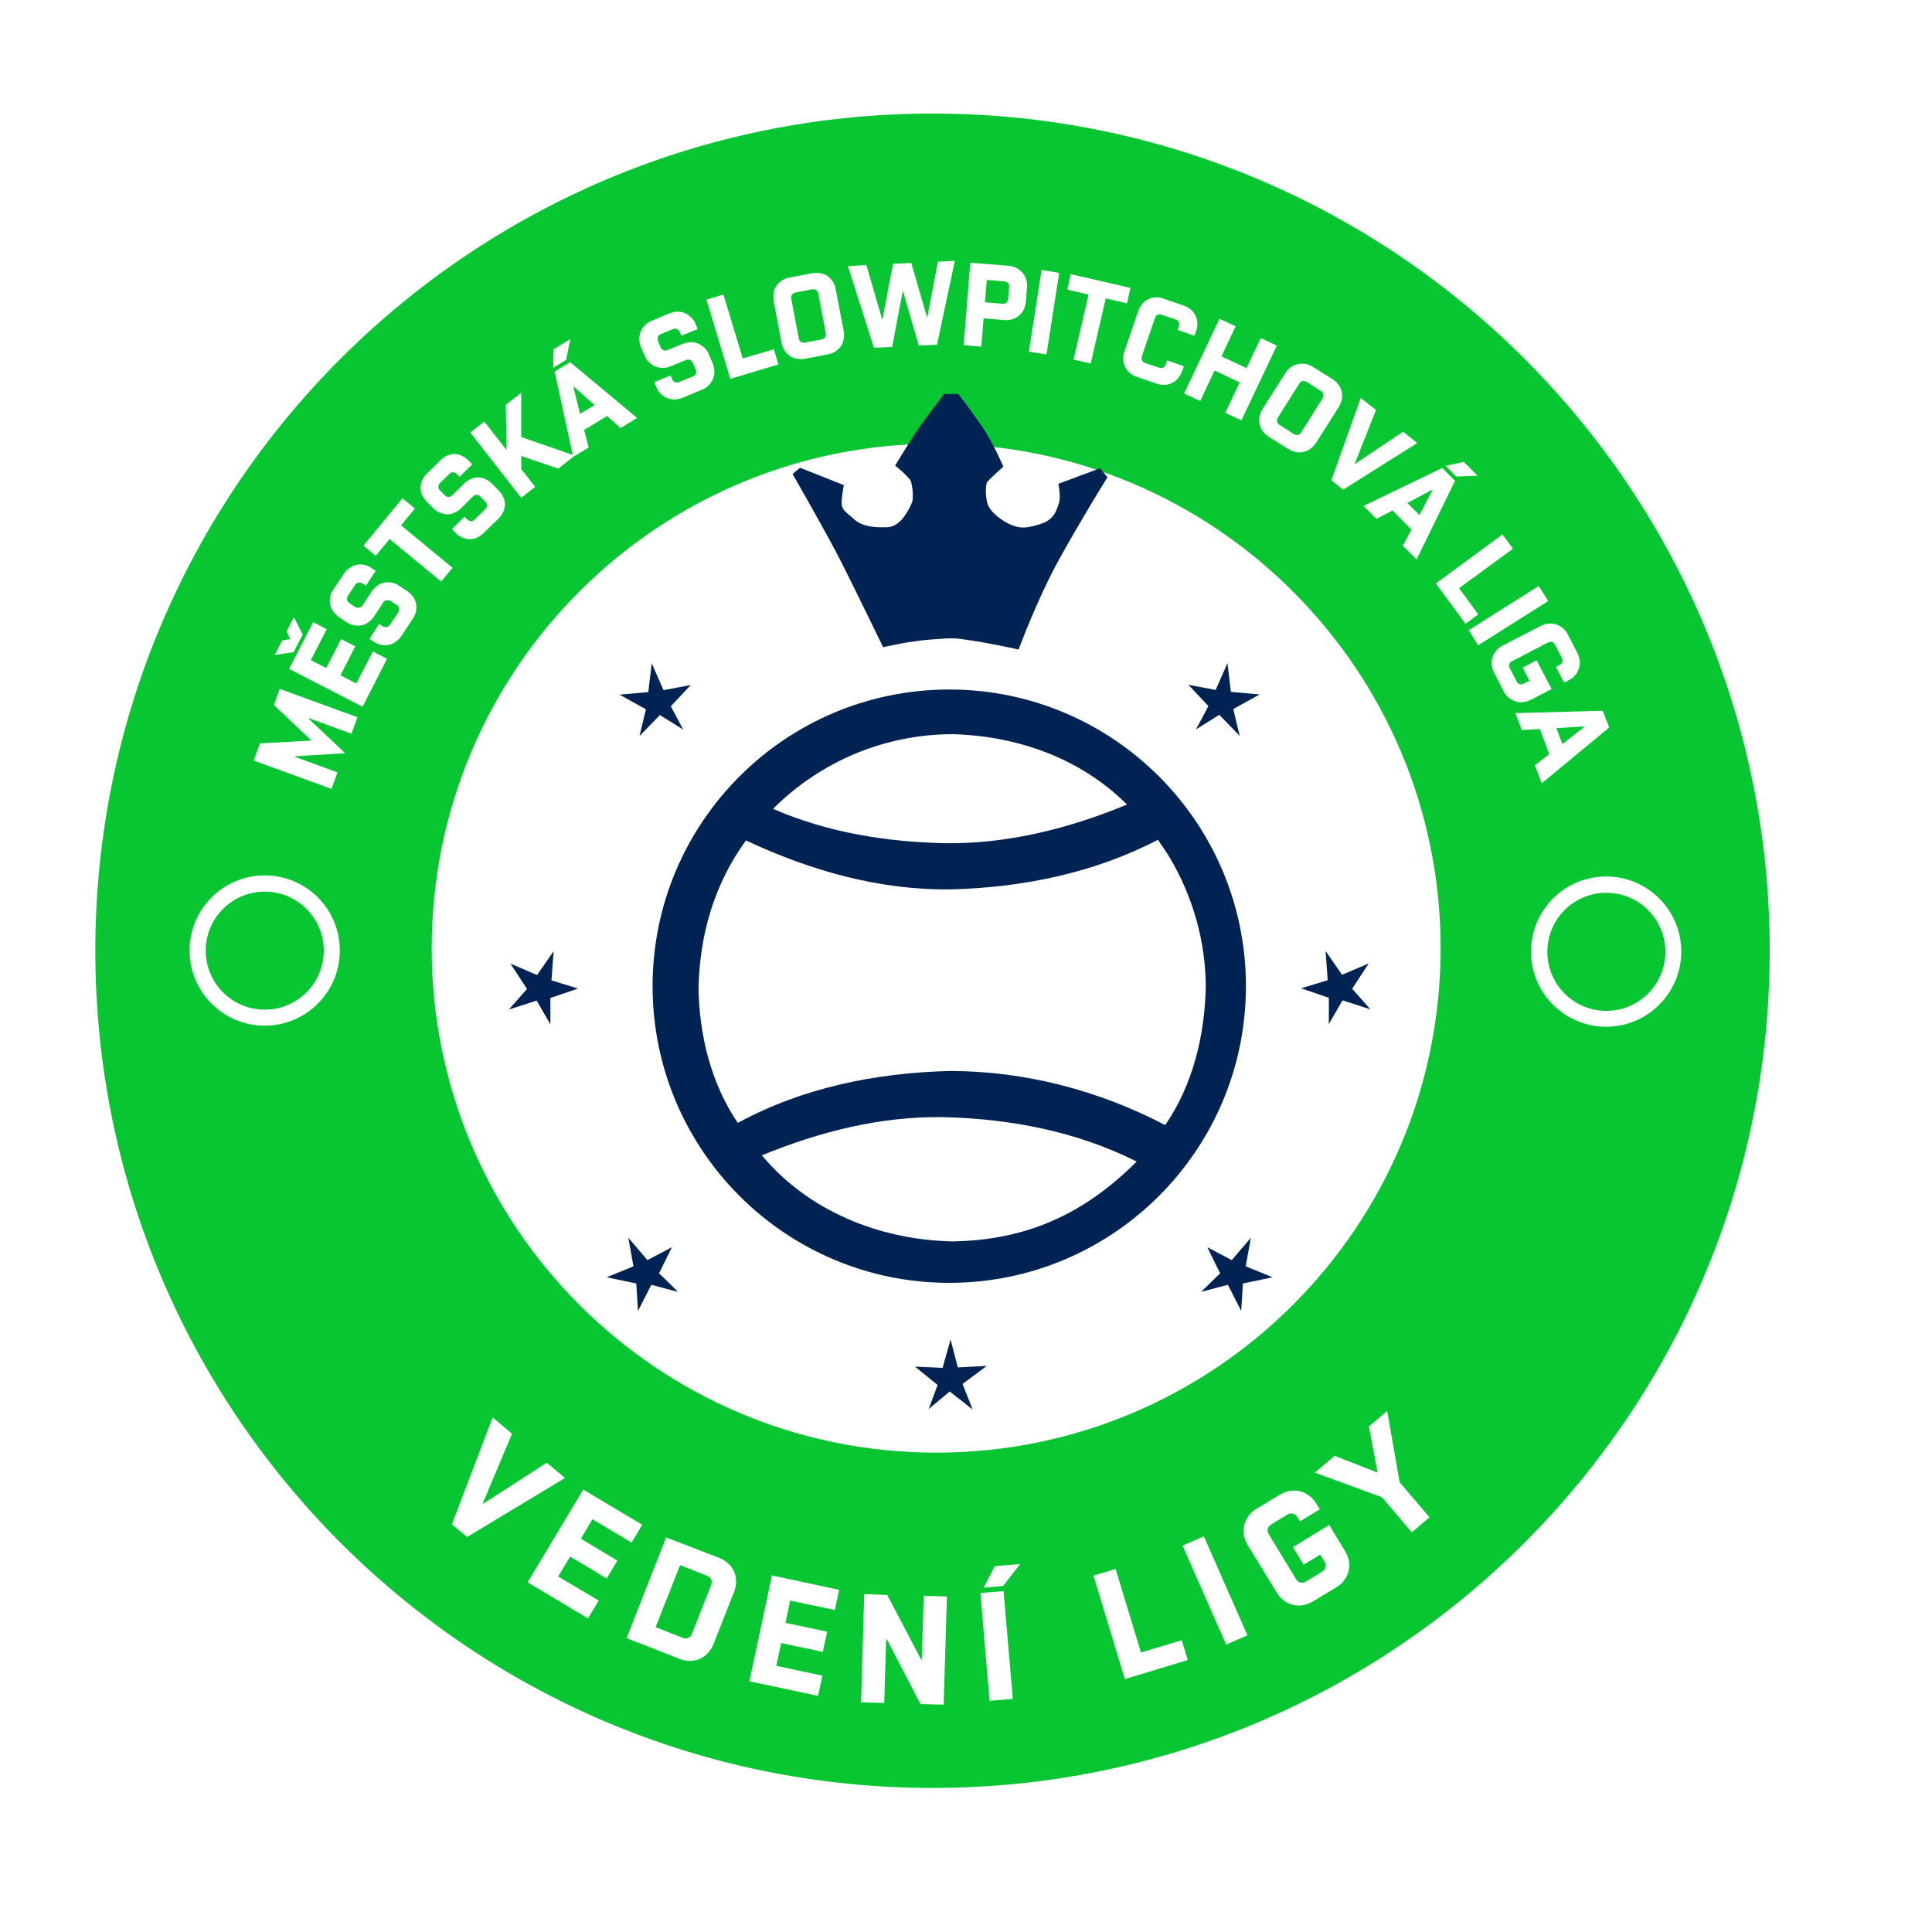 <?xml version="1.0" encoding="utf-8"?>
<!-- Generator: Adobe Illustrator 22.0.0, SVG Export Plug-In . SVG Version: 6.00 Build 0)  -->
<svg version="1.1" id="Layer_1" xmlns="http://www.w3.org/2000/svg" xmlns:xlink="http://www.w3.org/1999/xlink" x="0px" y="0px"
	 viewBox="0 0 900 900" style="enable-background:new 0 0 900 900;" xml:space="preserve">
<style type="text/css">
	.st0{fill:#07C632;}
	.st1{fill:#012354;}
</style>
<path class="st0" d="M459.7,130.4l8.2,0.7c0.7,0.1,1.3,0.3,1.7,0.8c0.4,0.5,0.6,1.1,0.5,1.8l-0.5,5.6c-0.1,0.7-0.3,1.3-0.8,1.7
	c-0.5,0.4-1.1,0.6-1.8,0.5l-8.2-0.7L459.7,130.4z M452,122.4l-3.1,38.4l8.2,0.7l1.1-13.2l9.6,0.8c1.4,0.1,2.7,0,3.8-0.4
	c1.2-0.4,2.2-0.9,3.1-1.7c0.9-0.8,1.6-1.7,2.2-2.8c0.5-1.1,0.9-2.3,1-3.7l0.5-6.6c0.1-1.4,0-2.7-0.4-3.8c-0.4-1.2-0.9-2.2-1.7-3.1
	c-0.8-0.9-1.7-1.6-2.8-2.2c-1.1-0.5-2.3-0.9-3.7-1L452,122.4z M444.8,121.5l-7.9,0.4l-4.9,25.8l-0.2,0l-7.3-25.2l-8.5,0.4l-4.9,25.8
	l-0.2,0l-7.3-25.2L395,124l12.1,38l8.5-0.4l4.9-25.8l0.2,0l7.3,25.2l8.5-0.4L444.8,121.5z M485.2,125.8l-5.9,38l8.2,1.3l5.9-38
	L485.2,125.8z M378.8,134.7c1.1,0.2,0.7,0,1.4,0.4c0.5,0.4,0.9,0.9,1,1.6l3.5,18.5c0.1,0.7,0,1.3-0.3,1.9c-0.4,0.5-0.9,0.9-1.6,1
	l-7.8,1.5c-0.7,0.1-1.3,0-1.9-0.3c-0.5-0.4-0.9-0.9-1-1.6l-3.5-18.5c-0.1-0.7,0-1.3,0.3-1.9c0.4-0.5,0.9-0.9,1.6-1l7.8-1.5
	L378.8,134.7z M379.7,127.1c-0.5,0-1,0.1-1.4,0.2l-10.5,2c-1.4,0.3-2.6,0.7-3.6,1.4c-1,0.7-1.9,1.5-2.5,2.4c-0.7,1-1.1,2-1.3,3.3
	c-0.2,1.2-0.2,2.5,0,3.9l3.7,19.4c0.3,1.4,0.7,2.6,1.4,3.6c0.7,1,1.5,1.9,2.4,2.5c1,0.7,2,1.1,3.3,1.3c1.2,0.2,2.5,0.2,3.9,0l10.5-2
	c1.4-0.3,2.6-0.7,3.6-1.4c1-0.7,1.9-1.5,2.5-2.4c0.7-1,1.1-2,1.3-3.3c0.2-1.2,0.2-2.5,0-3.9l-3.7-19.4c-0.3-1.4-0.7-2.6-1.4-3.6
	c-0.7-1-1.5-1.9-2.4-2.5c-1-0.7-2-1.1-3.3-1.3l-0.9-0.1C380.2,127.1,380.7,127.1,379.7,127.1L379.7,127.1z M498.8,127.7l-1.6,7.2
	l9.9,2.3l-7,30.3l8,1.8l7-30.3l9.9,2.3l1.6-7.2L498.8,127.7z M265.7,158l-7.8,4.7l-0.2,8.6l6-3.6L265.7,158z M337,137.2l-7.9,2.4
	l11.1,36.9l22.4-6.7l-2.1-7.1L346,167L337,137.2z M538.3,138.5c-1.2,0.1-2.4,0.4-3.4,0.9c-1,0.5-2,1.2-2.8,2.2
	c-0.8,0.9-1.4,2-1.9,3.4l-6.4,18.7c-0.5,1.3-0.6,2.6-0.6,3.8c0.1,1.2,0.4,2.4,0.9,3.4c0.5,1,1.2,2,2.2,2.8c0.9,0.8,2,1.4,3.4,1.9
	l9.1,3.1c1.3,0.5,2.6,0.6,3.8,0.6c1.2-0.1,2.4-0.4,3.4-0.9c1-0.5,2-1.2,2.8-2.2s1.4-2,1.9-3.4l0.8-2.2l-7.8-2.7l-0.6,1.8
	c-0.2,0.7-0.6,1.2-1.2,1.5c-0.6,0.3-1.2,0.3-1.9,0.1l-6.5-2.2c-0.7-0.2-1.2-0.6-1.5-1.2c-0.3-0.6-0.3-1.2-0.1-1.9l6.1-17.8
	c0.2-0.7,0.6-1.2,1.2-1.5s1.2-0.3,1.9-0.1l6.5,2.2c0.7,0.2,1.2,0.6,1.5,1.2c0.3,0.6,0.3,1.2,0.1,1.9l-0.6,1.8l7.8,2.7l0.8-2.2
	c0.5-1.3,0.6-2.6,0.6-3.8c-0.1-1.2-0.4-2.4-0.9-3.4c-0.5-1-1.2-2-2.2-2.8c-0.9-0.8-2-1.4-3.4-1.9l-9.1-3.1
	C540.8,138.6,539.5,138.4,538.3,138.5L538.3,138.5z M315.6,145.2c-1.2,0-2.5,0.3-3.8,0.8l-8.1,3.4c-1.3,0.5-2.4,1.2-3.2,2.1
	c-0.9,0.9-1.5,1.8-2,2.9c-0.4,1.1-0.7,2.2-0.7,3.5c0,1.2,0.3,2.5,0.8,3.8l1.6,3.8c0.5,1.3,1.2,2.4,2.1,3.2c0.9,0.9,1.8,1.5,2.9,2
	c1.1,0.4,2.2,0.7,3.5,0.7c1.2,0,2.5-0.3,3.8-0.8l7.1-2.9c0.7-0.3,1.3-0.3,1.9,0c0.6,0.2,1,0.7,1.3,1.4l1.3,3.1
	c0.3,0.7,0.3,1.3,0,1.9c-0.2,0.6-0.7,1-1.4,1.3l-6.4,2.6c-0.7,0.3-1.3,0.3-1.9,0c-0.6-0.2-1-0.7-1.3-1.4l-0.7-1.7l-7.6,3.1l0.9,2.2
	c0.5,1.3,1.2,2.4,2.1,3.2c0.9,0.9,1.8,1.5,2.9,2c1.1,0.4,2.2,0.7,3.5,0.7c1.2,0,2.5-0.3,3.8-0.8l8.9-3.7c1.3-0.5,2.4-1.2,3.2-2.1
	c0.9-0.9,1.5-1.8,2-2.9c0.4-1.1,0.7-2.2,0.7-3.5c0-1.2-0.3-2.5-0.8-3.8l-1.7-4c-0.5-1.3-1.2-2.4-2.1-3.2c-0.9-0.9-1.8-1.5-2.9-2
	c-1.1-0.4-2.2-0.7-3.5-0.7c-1.2,0-2.5,0.3-3.8,0.8l-7.1,2.9c-0.7,0.3-1.3,0.3-1.9,0c-0.6-0.2-1-0.7-1.3-1.4l-1.2-2.9
	c-0.3-0.7-0.3-1.3,0-1.9c0.2-0.6,0.7-1,1.4-1.3l5.6-2.3c0.7-0.3,1.3-0.3,1.9,0c0.6,0.2,1,0.7,1.3,1.4l0.7,1.7l7.6-3.1l-0.9-2.2
	c-0.5-1.3-1.2-2.4-2.1-3.2c-0.9-0.9-1.8-1.5-2.9-2C318,145.4,316.9,145.2,315.6,145.2L315.6,145.2z M568.1,148.5l-16.5,34.8l7.5,3.5
	l6.7-14.2l11.7,5.5l-6.7,14.2l7.5,3.5l16.5-34.8l-7.5-3.5l-6.6,14l-11.7-5.5l6.6-14L568.1,148.5z M607.8,177.5l0.9,0.4l6.7,4.3
	c0.6,0.4,1,0.9,1.1,1.5c0.1,0.6,0,1.3-0.4,1.9l-10,15.9c-0.4,0.6-0.9,1-1.5,1.1c-0.6,0.1-1.3,0-1.9-0.4l-6.7-4.3
	c-0.6-0.4-1-0.9-1.1-1.5c-0.1-0.6,0-1.3,0.4-1.9l10-15.9c0.4-0.6,0.9-1,1.5-1.1L607.8,177.5z M606.2,169.4l-1.7,0.2
	c-1.1,0.3-2.2,0.7-3.2,1.5c-1,0.7-1.9,1.7-2.6,2.8l-10.6,16.7c-0.7,1.2-1.2,2.4-1.4,3.6c-0.2,1.2-0.2,2.4,0.1,3.5
	c0.3,1.1,0.7,2.2,1.5,3.2c0.7,1,1.7,1.9,2.8,2.6l9.1,5.7c1.2,0.7,2.4,1.2,3.6,1.4c1.2,0.2,2.4,0.2,3.5-0.1c1.1-0.3,2.2-0.7,3.2-1.5
	c1-0.7,1.9-1.7,2.6-2.8l10.6-16.7c0.7-1.2,1.2-2.4,1.4-3.6c0.2-1.2,0.2-2.4-0.1-3.5c-0.3-1.1-0.7-2.2-1.5-3.2
	c-0.7-1-1.7-1.9-2.8-2.6l-9.1-5.7c-1.2-0.7-2.4-1.2-3.6-1.4L606.2,169.4z M681.9,215.2l-8.4,1.8l4.9,5l9.9-0.4L681.9,215.2z
	 M633.9,185.4l-13.7,38.3l5.5,4.4l34.5-21.7l-6.6-5.3l-22.3,15l-0.2-0.1l9.9-25L633.9,185.4z M267.3,180.1l9.7,8.6l-6.8,4.1
	l-3.1-12.6L267.3,180.1z M265.6,168.7l-7.2,4.4l8.4,38.8l-24-8.3l0-20.6l-7.2,5.6l0.4,20.6l-0.2,0.2l-10.2-13l-6.5,5.1l23.7,30.4
	l6.5-5.1l-6.5-8.3l0-6.1l17.3,5.9l7.1-5.6l7-4.2l-2.1-8.2l10.7-6.5l6.3,5.6l7.7-4.7L265.6,168.7z M211.8,211.5
	c-1.2,0-2.3,0.2-3.4,0.7c-1.1,0.5-2.2,1.2-3.2,2.2l-6.3,6.2c-1,1-1.7,2-2.2,3.1c-0.5,1.1-0.7,2.3-0.8,3.4c0,1.2,0.2,2.3,0.7,3.4
	c0.5,1.1,1.2,2.2,2.2,3.2l2.9,2.9c1,1,2,1.7,3.1,2.2c1.1,0.5,2.3,0.7,3.4,0.8c1.2,0,2.3-0.2,3.4-0.7c1.1-0.5,2.2-1.2,3.2-2.2
	l5.5-5.4c0.5-0.5,1.1-0.8,1.8-0.8c0.6,0,1.2,0.3,1.7,0.8l2.3,2.4c0.5,0.5,0.8,1.1,0.8,1.8c0,0.6-0.3,1.2-0.8,1.7l-4.9,4.8
	c-0.5,0.5-1.1,0.8-1.8,0.8c-0.6,0-1.2-0.3-1.7-0.8l-1.3-1.3l-5.9,5.8l1.7,1.7c1,1,2,1.7,3.1,2.2c1.1,0.5,2.3,0.7,3.4,0.8
	c1.2,0,2.3-0.2,3.4-0.7s2.2-1.2,3.2-2.2l6.9-6.7c1-1,1.7-2,2.2-3.1s0.7-2.3,0.8-3.4c0-1.2-0.2-2.3-0.7-3.4c-0.5-1.1-1.2-2.2-2.2-3.2
	l-3-3.1c-1-1-2-1.7-3.1-2.2c-1.1-0.5-2.3-0.7-3.4-0.8c-1.2,0-2.3,0.2-3.4,0.7c-1.1,0.5-2.2,1.2-3.2,2.2l-5.5,5.4
	c-0.5,0.5-1.1,0.8-1.8,0.8c-0.6,0-1.2-0.3-1.7-0.8l-2.2-2.2c-0.5-0.5-0.8-1.1-0.8-1.8c0-0.6,0.3-1.2,0.8-1.7l4.3-4.2
	c0.5-0.5,1.1-0.8,1.8-0.8c0.6,0,1.2,0.3,1.7,0.8l1.3,1.3l5.9-5.8l-1.7-1.7c-1-1-2-1.7-3.1-2.2C214.1,211.8,213,211.5,211.8,211.5
	L211.8,211.5z M667.1,228.2l0.2,0.2l-6.1,11.5l-5.6-5.6L667.1,228.2z M671.9,218l-36.7,17.7l6,6l7.5-3.9l8.8,8.9l-4,7.5l6.4,6.4
	l17.9-36.6L671.9,218z M187.5,232.1l-18.2,22.1l5.7,4.7l6.5-7.8l24,19.8l5.3-6.4l-24-19.8l6.5-7.8L187.5,232.1z M699.9,249l-31,22.8
	l13.8,18.8l5.9-4.4l-8.9-12.2l25.1-18.4L699.9,249z M716.8,273l-32.6,20.6l4.4,7l32.6-20.6L716.8,273z M167.8,262.9l-1.7,0.2
	c-1.1,0.2-2.2,0.7-3.2,1.4c-1,0.7-1.9,1.6-2.7,2.8l-4.9,7.3c-0.8,1.2-1.3,2.3-1.5,3.5c-0.2,1.2-0.2,2.4,0,3.5
	c0.2,1.1,0.7,2.2,1.4,3.2c0.7,1,1.6,1.9,2.8,2.7l3.4,2.3c1.2,0.8,2.3,1.3,3.5,1.5c1.2,0.2,2.4,0.2,3.5,0c1.1-0.2,2.2-0.7,3.2-1.4
	c1-0.7,1.9-1.6,2.7-2.8l4.2-6.4c0.4-0.6,0.9-1,1.6-1.1c0.6-0.1,1.3,0,1.9,0.4l2.8,1.8c0.6,0.4,1,0.9,1.1,1.6c0.1,0.6,0,1.3-0.4,1.9
	l-3.8,5.7c-0.4,0.6-0.9,1-1.6,1.1c-0.6,0.1-1.3,0-1.9-0.4l-1.6-1l-4.5,6.9l2,1.3c1.2,0.8,2.3,1.3,3.5,1.5c1.2,0.2,2.4,0.2,3.5,0
	c1.1-0.2,2.2-0.7,3.2-1.4c1-0.7,1.9-1.6,2.7-2.8l5.3-8c0.8-1.2,1.3-2.3,1.5-3.5s0.2-2.4,0-3.5c-0.2-1.1-0.7-2.2-1.4-3.2
	s-1.6-1.9-2.8-2.7l-3.6-2.4c-1.2-0.8-2.3-1.3-3.5-1.5c-1.2-0.2-2.4-0.2-3.5,0c-1.1,0.2-2.2,0.7-3.2,1.4c-1,0.7-1.9,1.6-2.7,2.8
	l-4.2,6.4c-0.4,0.6-0.9,1-1.6,1.1c-0.6,0.1-1.3,0-1.9-0.4l-2.6-1.7c-0.6-0.4-1-0.9-1.1-1.6c-0.1-0.6,0-1.3,0.4-1.9l3.3-5
	c0.4-0.6,0.9-1,1.6-1.1c0.6-0.1,1.3,0,1.9,0.4l1.6,1l4.5-6.9l-2-1.3c-1.2-0.8-2.3-1.3-3.5-1.5L167.8,262.9z M136.9,287.5l-3.4,6.7
	l1.7,3.5l-3.8,0.7l-3.4,6.7l8.8-1.3l4.2-8.2L136.9,287.5z M721.4,290.5c-1.2,0.1-2.4,0.5-3.7,1.1l-17.6,9.1
	c-1.2,0.6-2.3,1.4-3.1,2.4c-0.8,0.9-1.4,2-1.7,3.1c-0.4,1.1-0.5,2.3-0.4,3.5c0.1,1.2,0.5,2.4,1.1,3.7l4.4,8.5
	c0.6,1.2,1.4,2.3,2.4,3.1c0.9,0.8,2,1.4,3.1,1.7c1.1,0.4,2.3,0.5,3.5,0.4c1.2-0.1,2.4-0.5,3.7-1.1l9.7-5l-7-13.4l-6.5,3.4l3.2,6.1
	l-2.7,1.4c-0.7,0.3-1.3,0.4-1.9,0.2c-0.6-0.2-1.1-0.6-1.4-1.3l-3.2-6.1c-0.3-0.7-0.4-1.3-0.2-1.9c0.2-0.6,0.6-1.1,1.3-1.4l16.7-8.7
	c0.7-0.3,1.3-0.4,1.9-0.2c0.6,0.2,1.1,0.6,1.4,1.3l3.2,6.1c0.3,0.7,0.4,1.3,0.2,1.9c-0.2,0.6-0.6,1.1-1.3,1.4l-1.7,0.9l3.8,7.3
	l2.1-1.1c1.2-0.6,2.3-1.4,3.1-2.4c0.8-0.9,1.4-2,1.7-3.1c0.4-1.1,0.5-2.3,0.4-3.5c-0.1-1.2-0.5-2.4-1.1-3.7l-4.4-8.5
	c-0.6-1.2-1.4-2.3-2.4-3.1c-0.9-0.8-2-1.4-3.1-1.7l-1.7-0.4L721.4,290.5z M145.9,289.8l-11.2,21.8l34.2,17.6l11.4-22.3l-6.6-3.4
	l-7.7,14.9l-7.4-3.8l6.9-13.5l-6.6-3.4l-6.9,13.5l-7.2-3.7l7.4-14.4L145.9,289.8z M738,338.4l0.1,0.2l-10.3,8l-2.8-7.4L738,338.4z
	 M746.6,331.1l-40.7,1.1l3,7.9l8.4-0.5l4.4,11.7l-6.7,5.2l3.2,8.4l31.4-26L746.6,331.1z M130.3,320.9l-2.7,7.5l17.3,16.4l-0.1,0.2
	l-23.7,1.3l-2.9,8l36.2,13.2l2.8-7.7l-19.7-7.2l0.1-0.3l22.8-1.4l0.1-0.3l-16.6-15.7l0.1-0.3l19.7,7.2l2.8-7.7L130.3,320.9z
	 M123.3,407.8c-19.3,0-35,15.7-35,35c0,19.3,15.7,35,35,35s35-15.7,35-35C158.3,423.5,142.7,407.8,123.3,407.8L123.3,407.8z
	 M748.2,408.3c-19.3,0-35,15.7-35,35c0,19.3,15.7,35,35,35c19.3,0,35-15.7,35-35C783.2,424,767.5,408.3,748.2,408.3L748.2,408.3z
	 M436.1,206.7c-129.8,0-235,105.2-235,235c0,129.8,105.2,235,235,235c129.8,0,235-105.2,235-235S565.9,206.7,436.1,206.7
	L436.1,206.7z M646.2,657.3l-8.5,7.2l4,21.2l-0.2,0.2l-19.8-7.7l-9.2,7.8l31.3,11.5l13.9,16.3l8.2-7L652,690.5L646.2,657.3z
	 M229.5,660.3l-19,49.8l7.1,5.9l45.6-27.5l-8.5-7.1l-29.6,19.1l-0.2-0.2l13.6-32.4L229.5,660.3z M475.2,728.6l-11.8,1l-5.2,10
	l9.1-0.8L475.2,728.6z M602.1,694.4l-1.2,0.1c-1.6,0.3-3.2,0.9-4.7,1.8l-10.8,6.5c-1.6,0.9-2.8,2.1-3.8,3.4c-1,1.3-1.6,2.7-2,4.2
	c-0.4,1.5-0.4,3-0.2,4.6c0.3,1.6,0.9,3.2,1.8,4.7l13.5,22.1c0.9,1.6,2.1,2.8,3.4,3.8c1.3,1,2.7,1.6,4.2,2c1.5,0.4,3,0.4,4.6,0.2
	c1.6-0.3,3.2-0.9,4.7-1.8l10.8-6.5c1.6-0.9,2.8-2.1,3.8-3.4c1-1.3,1.6-2.7,2-4.2c0.4-1.5,0.4-3,0.2-4.6c-0.3-1.6-0.9-3.2-1.8-4.7
	l-7.4-12.2l-16.9,10.3l5,8.2l7.7-4.7l2.1,3.4c0.5,0.8,0.6,1.6,0.4,2.5c-0.2,0.8-0.7,1.5-1.5,2l-7.7,4.7c-0.8,0.5-1.6,0.6-2.5,0.4
	c-0.8-0.2-1.5-0.7-2-1.5l-12.8-21c-0.5-0.8-0.6-1.6-0.4-2.5c0.2-0.8,0.7-1.5,1.5-2l7.7-4.7c0.8-0.5,1.6-0.6,2.5-0.4
	c0.8,0.2,1.5,0.7,2,1.5l1.3,2.1l9.2-5.6l-1.6-2.6c-0.9-1.6-2.1-2.8-3.4-3.8c-1.3-1-2.7-1.6-4.2-2
	C603.6,694.3,604.7,694.5,602.1,694.4z M271.7,693.9l-25.9,43.2l28.1,16.8l5-8.3L260,734.4l5.6-9.3l17,10.2l5-8.3l-17-10.2l5.4-9.1
	l18.2,10.9l5-8.3L271.7,693.9z M560.8,715.7l-9.9,4.3l20.3,46.1l9.9-4.3L560.8,715.7z M316.8,729.1l12.7,5c0.9,0.4,1.5,0.9,1.8,1.7
	c0.3,0.8,0.3,1.6,0,2.5l-9,22.9c-0.4,0.9-0.9,1.5-1.7,1.8c-0.8,0.3-1.6,0.3-2.5,0l-12.7-5L316.8,729.1z M310.3,716.2l-18.4,46.9
	l24.5,9.6c1.7,0.7,3.3,1,5,1c1.6,0,3.1-0.3,4.5-0.9c1.4-0.6,2.7-1.5,3.8-2.7c1.1-1.2,2-2.6,2.7-4.3l9.5-24.1c0.7-1.7,1-3.3,1-5
	c0-1.6-0.3-3.1-0.9-4.5s-1.5-2.7-2.7-3.8c-1.2-1.1-2.6-2-4.3-2.7L310.3,716.2z M519.7,730.9l-10.3,3.1l14.6,48.2l29.3-8.9l-2.8-9.2
	l-19,5.7L519.7,730.9z M359.6,733.9l-10.5,49.3l32,6.8l2-9.4l-21.5-4.6l2.3-10.6l19.4,4.1l2-9.4l-19.4-4.1l2.2-10.4l20.8,4.4l2-9.4
	L359.6,733.9z M467.5,741.2l-10.8,0.9l4.3,50.2l10.8-0.9L467.5,741.2z M402.6,742.6l-1.5,50.4l10.8,0.3l0.9-29.7l0.3,0l15.7,30.2
	l10.8,0.3l1.5-50.4l-10.8-0.3l-0.9,29.7l-0.3,0L413.3,743L402.6,742.6z M434.4,52.9c215.4,0,390,174.6,390,390s-174.6,390-390,390
	s-390-174.6-390-390S219,52.9,434.4,52.9L434.4,52.9z"/>
<ellipse transform="matrix(0.16 -0.987 0.987 0.16 -333.549 493.779)" class="st0" cx="123.4" cy="442.9" rx="27.5" ry="27.5"/>
<circle class="st0" cx="748.3" cy="443.4" r="27.5"/>
<path class="st1" d="M432.6,656.4l9.8-8.2l10.7,8.4l-4.7-11.9l11.3-8.4l-13.5,0.7l-3.4-13l-3.7,13.2l-12.9-0.6l10.6,8.6
	C436.8,645,432.6,656.5,432.6,656.4z"/>
<path class="st1" d="M559.6,601.8l12.4-3.3l6.2,12.2l0.8-12.8l13.8-2.9l-12.5-5.1l2.4-13.3l-8.9,10.4l-11.4-6l6,12.2
	C568.3,593.2,559.5,601.8,559.6,601.8z"/>
<path class="st1" d="M619,477.1l6.4-11.1l13,4.2l-8.5-9.6l7.7-11.8l-12.4,5.3l-7.7-11.1l1,13.6l-12.4,3.8l12.9,4.4
	C619.1,464.9,619,477.2,619,477.1z"/>
<path class="st1" d="M557.1,339.8L568,333l9.5,9.8l-3-12.5l12.3-6.8l-13.4-1.2l-1.6-13.4l-5.5,12.5l-12.7-2.4l9.3,9.9
	C562.9,329.1,557.1,339.8,557.1,339.8z"/>
<path class="st1" d="M315.8,601.8l-12.4-3.3l-6.2,12.2l-0.8-12.8l-13.8-2.9l12.5-5.1l-2.4-13.3l8.9,10.4l11.4-6l-6,12.2
	C307.2,593.2,315.9,601.8,315.8,601.8z"/>
<path class="st1" d="M256.4,477.2l-6.4-11.1l-13,4.2l8.5-9.6l-7.7-11.8l12.4,5.3l7.7-11.1l-1,13.6l12.4,3.8l-12.9,4.4
	C256.4,465,256.4,477.2,256.4,477.2z"/>
<path class="st1" d="M318.3,339.9l-10.9-6.8l-9.5,9.8l3-12.5l-12.3-6.8l13.4-1.2l1.6-13.4l5.5,12.5l12.7-2.4l-9.3,9.9
	C312.5,329.1,318.3,339.9,318.3,339.9z"/>
<path class="st1" d="M443.6,342c-31.4,0.1-61.3,12.6-83.5,34.8c25.3,11,52.7,15.4,80.1,16c29.3,0.4,57.9-6.9,84.8-18
	C503.3,353.1,473.8,342.8,443.6,342z M539.4,391.2c-29.7,15.5-62.9,22.2-96.2,23.1c-33.4,0.5-65.7-8.7-95.7-22.8
	c-14.8,20.4-21.5,43.7-22.1,68.6c0.3,22,5.8,44.6,18.3,63c30.3-16.5,64.4-23.3,98.6-24.2c35.1,0,69.5,9,100.5,25.2
	c12.9-18.8,18.3-41.4,18.9-63.9c0-21.6-6-42.7-17.1-61.2C543,396.3,541.1,393.8,539.4,391.2z M439.2,520.4
	c-29.1-0.4-57.5,6.8-84.3,17.8c21.9,26.2,55,39.3,88.6,40.1c34.8-0.5,61.6-12.8,86-37.2C501.5,527,470.4,521.1,439.2,520.4z
	 M442.2,321.2c76.3,0,138.2,61.9,138.2,138.2s-61.9,138.2-138.2,138.2c-76.3,0-138.2-61.9-138.2-138.2S365.9,321.2,442.2,321.2
	L442.2,321.2z"/>
<path class="st1" d="M474.5,302.6c0,0,8.6-23.5,19.2-42.6c10.6-19.1,22.2-37.7,22.2-37.7l-3.4-4.2l-19.5,7.3c0,0,1.4,6.1,0.2,9.3
	c-1.2,3.2-2,7.4-8.8,9.5c-6.8,2.1-9.4,1.9-13.3,0.3c-3.9-1.5-10.2-6-11.2-10.3c-1-4.3-0.6-8-0.3-9.1c0.2-1.1,7.8-7.7,7.8-7.7
	s-4.9-11.6-10.2-19.1c-5.2-7.6-10.8-14.8-10.8-14.8l-6.6,0c0,0-5.8,7.6-10.3,13.8c-4.5,6.2-12.5,19.6-12.5,19.6s6.8,5.4,7.4,7.5
	c0.6,2.1,1.4,7.6,0.3,10c-1.1,2.4-4.8,11-11.4,11.2c-6.6,0.2-11.7-0.4-15.4-3.7s-5.6-4.2-5.8-7.1c-0.2-2.9,1-8.8,1-8.8l-20.4-8.1
	l-3.5,2.9c0,0,16.6,28.8,23.5,42.6c6.9,13.8,18.7,38.1,18.7,38.1s12.2-2.9,22.4-3.6s9.8-0.9,18.9,0.5
	C461.9,299.8,474.5,302.5,474.5,302.6z"/>
</svg>
